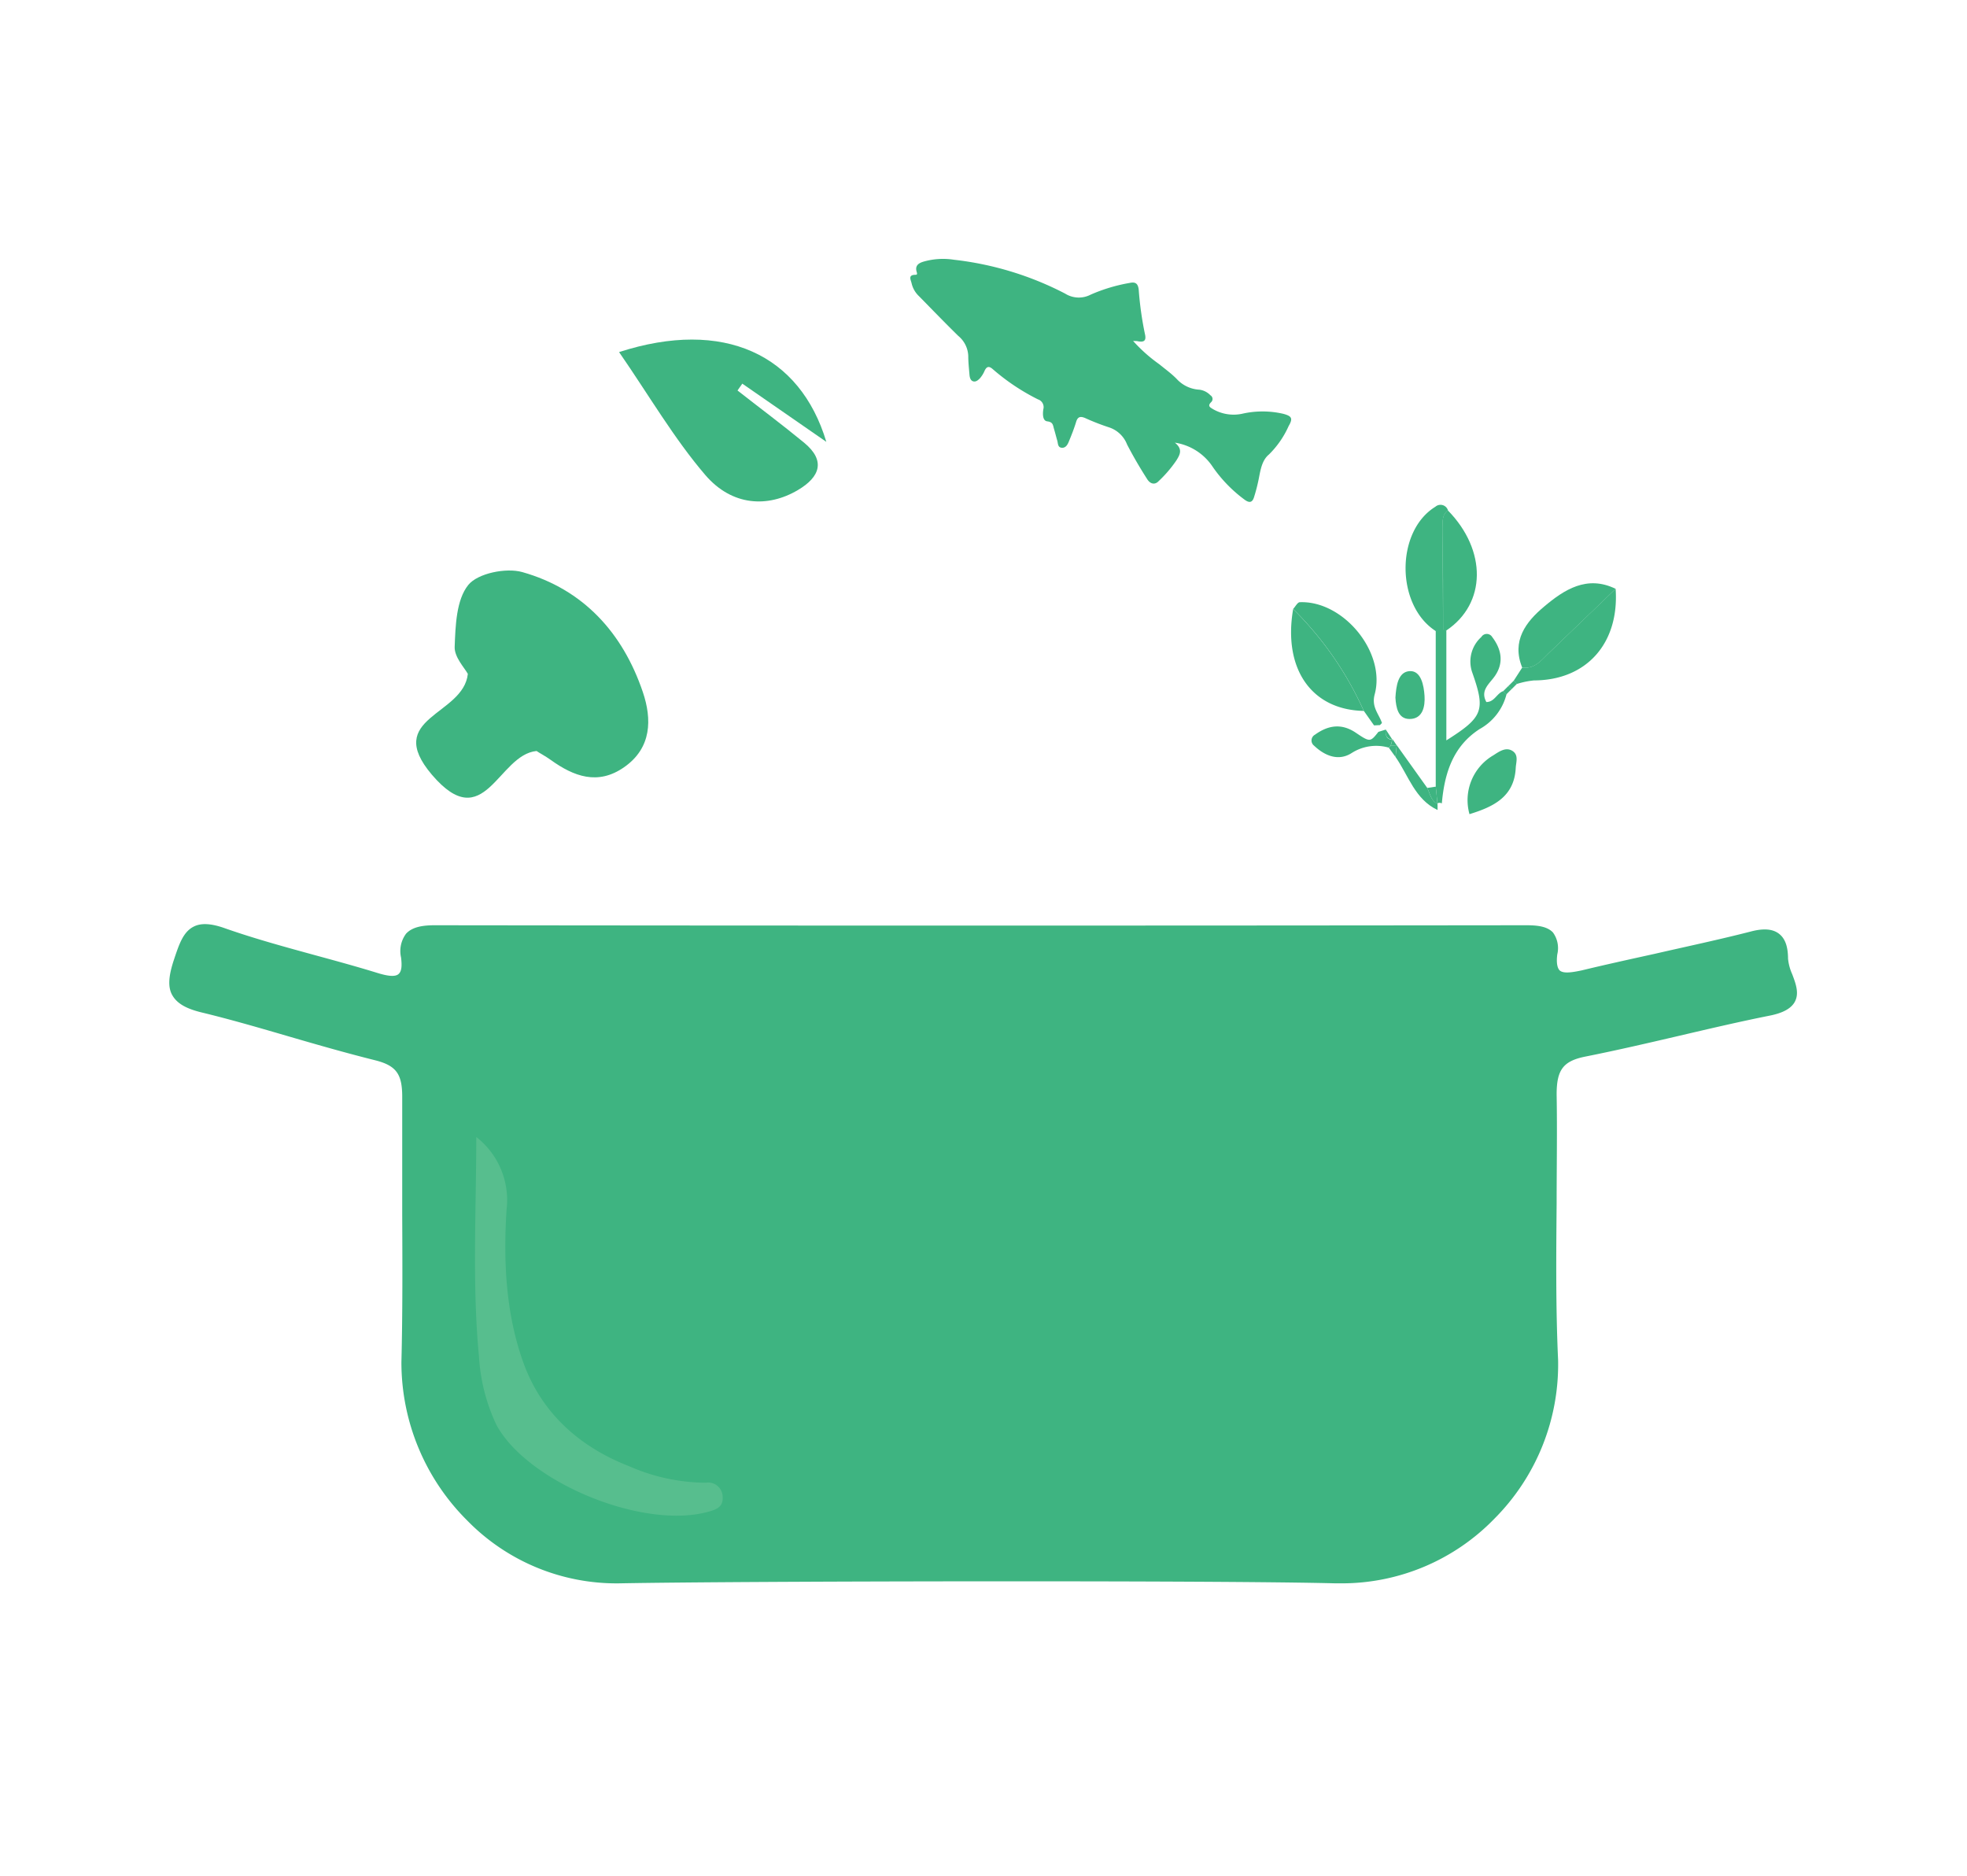 <svg id="Layer_1" data-name="Layer 1" xmlns="http://www.w3.org/2000/svg" viewBox="0 0 270.39 257.81"><defs><style>.cls-1{fill:#3eb481;}.cls-2{fill:#57be8e;}</style></defs><title>logo</title><g id="_Group_" data-name="&lt;Group&gt;"><g id="_Group_2" data-name="&lt;Group&gt;"><path id="_Compound_Path_" data-name="&lt;Compound Path&gt;" class="cls-1" d="M97.54,207.72c-9,2.66-25.12-4-29.33-11.95a25.44,25.44,0,0,1-2.37-9.35c-.95-10-.37-20.09-.37-30.16a11,11,0,0,1,4.16,10c-.45,7.13-.08,14.31,2.32,21,2.46,6.84,7.63,11.55,14.53,14.22A26.52,26.52,0,0,0,97,203.77a2,2,0,0,1,2.34,2C99.4,207,98.59,207.41,97.54,207.72Z"/><path id="_Compound_Path_2" data-name="&lt;Compound Path&gt;" class="cls-1" d="M184.42,217.62h-.8c-16.45-.43-81.9-.31-98.46,0A28.67,28.67,0,0,1,64.24,209a30.64,30.64,0,0,1-9.06-21.79c.17-6.75.14-13.63.11-20.27,0-5.31,0-10.81,0-16.21,0-3.11-.82-4.27-3.71-5-4-1-7.94-2.13-11.78-3.25s-8-2.34-12.1-3.33c-2.14-.52-3.36-1.24-4-2.34s-.56-2.6.22-4.93c.71-2.13,1.27-3.81,2.72-4.53,1-.51,2.38-.44,4.24.22,4.12,1.45,8.43,2.62,12.59,3.76,2.78.76,5.65,1.54,8.46,2.41,1.5.46,2.41.51,2.84.15s.51-1.09.36-2.29a4,4,0,0,1,.69-3.27c.91-1,2.5-1.16,3.94-1.16,48,.06,98.46.06,150,0h0c1.36,0,2.88.09,3.72,1a3.66,3.66,0,0,1,.59,3c-.15,1.14,0,1.88.33,2.21.53.47,1.74.26,3,0,3.35-.81,6.78-1.56,10.09-2.29,4.36-1,8.87-1.95,13.26-3.08,1.71-.44,2.95-.33,3.8.33s1.23,1.76,1.24,3.42h0a6.72,6.72,0,0,0,.57,2.13c.49,1.3,1,2.64.35,3.82-.5.9-1.61,1.51-3.38,1.87-4.17.83-8.38,1.82-12.45,2.77s-8.58,2-12.9,2.86c-3.11.61-4,1.83-4,5.22.09,5,0,10.11,0,15-.06,7-.13,14.31.2,21.44a30,30,0,0,1-8.75,21.86A29.23,29.23,0,0,1,184.42,217.62Z"/></g><path id="_Path_" data-name="&lt;Path&gt;" class="cls-2" d="M65.47,156.27c0,10.06-.58,20.18.37,30.16a25.44,25.44,0,0,0,2.37,9.35c4.2,7.93,20.32,14.6,29.33,11.95,1.06-.31,1.87-.69,1.8-1.94a2,2,0,0,0-2.34-2,26.52,26.52,0,0,1-10.52-2.27c-6.9-2.68-12.07-7.39-14.53-14.22-2.41-6.69-2.77-13.87-2.32-21A11,11,0,0,0,65.47,156.27Z"/></g><path id="_Path_2" data-name="&lt;Path&gt;" class="cls-1" d="M64.31,92.62c-.42-.79-1.86-2.28-1.81-3.71.11-2.92.22-6.46,1.87-8.51,1.3-1.61,5.19-2.4,7.43-1.77C80.2,81,85.62,87,88.37,95.13c1.25,3.7,1.24,7.66-2.58,10.32-3.61,2.52-6.91,1.27-10.08-1-.79-.57-1.64-1-1.95-1.23-5.31.49-7.15,11.75-14.39,3.26C52.65,98.57,63.71,98.37,64.31,92.62Z"/><path id="_Path_3" data-name="&lt;Path&gt;" class="cls-1" d="M85.1,48.39c14.39-4.64,24.89.33,28.49,12.34l-11.55-8-.66.94c3.05,2.39,6.16,4.71,9.15,7.17s2.22,4.72-.89,6.54c-4.13,2.42-9,2.17-12.66-2.06C92.65,60.27,89.25,54.4,85.1,48.39Z"/><path id="_Path_4" data-name="&lt;Path&gt;" class="cls-1" d="M155.76,46.86a21.45,21.45,0,0,0,3.61,3.21c.79.65,1.63,1.25,2.37,2a4.56,4.56,0,0,0,3.13,1.49,2.54,2.54,0,0,1,1.52.77.59.59,0,0,1,.11.93c-.59.57-.09.76.29,1a5.68,5.68,0,0,0,3.91.62,12.6,12.6,0,0,1,5.72,0c1.17.32,1.33.63.72,1.68a12.77,12.77,0,0,1-2.71,3.91c-.95.78-1.16,2.12-1.39,3.3a23.67,23.67,0,0,1-.67,2.6c-.24.74-.66.75-1.24.34a19.08,19.08,0,0,1-4.41-4.52,7.6,7.6,0,0,0-5.22-3.35c1.16.93.66,1.7.21,2.44a17.23,17.23,0,0,1-2.43,2.84c-.51.55-1.16.43-1.6-.29-1-1.56-1.91-3.12-2.75-4.74a4,4,0,0,0-2.47-2.35,31.4,31.4,0,0,1-3.31-1.29c-.61-.25-1-.2-1.22.53-.28.92-.63,1.81-1,2.7-.18.45-.45.92-1,.86s-.48-.61-.6-1-.28-1.05-.44-1.58-.12-.95-.94-1.05c-.66-.08-.62-1.09-.53-1.66a1.12,1.12,0,0,0-.74-1.36,29.47,29.47,0,0,1-6.22-4.16c-.52-.45-.82-.36-1.1.2A3.94,3.94,0,0,1,134.7,52c-.22.22-.54.53-.93.41s-.48-.57-.51-1c-.07-.83-.16-1.66-.16-2.5a3.75,3.75,0,0,0-1.37-2.74c-1.83-1.79-3.61-3.64-5.41-5.47a3.51,3.51,0,0,1-1-1.73c-.11-.51-.56-1.2.53-1.2.31,0,.2-.26.15-.43-.23-.83.25-1.17.95-1.38a9.69,9.69,0,0,1,4.18-.26,43.78,43.78,0,0,1,15.28,4.65,3.53,3.53,0,0,0,3.53.14,23,23,0,0,1,5.33-1.6c.74-.16,1.15,0,1.26.91a46.34,46.34,0,0,0,.85,6.08c.23.95-.1,1.22-1.08,1Z"/><g id="_Group_3" data-name="&lt;Group&gt;"><path id="_Path_5" data-name="&lt;Path&gt;" class="cls-1" d="M198.82,86.66v15.1c5.07-3.2,5.4-4.11,3.56-9.33a4.53,4.53,0,0,1,1.25-4.88.87.87,0,0,1,1.49,0c1.27,1.67,1.62,3.49.42,5.29-.75,1.13-2.12,2-1.22,3.65,1.12,0,1.43-1.2,2.32-1.5l.45.43a7.59,7.59,0,0,1-3.69,4.78c-3.69,2.38-4.84,6.11-5.2,10.22a.65.65,0,0,0-.61,0l0,0-.23-2.37q0-10.69,0-21.38l1-.11Z"/><path id="_Path_6" data-name="&lt;Path&gt;" class="cls-1" d="M188.88,99.7l-1.41-2a46.18,46.18,0,0,0-9.71-14c.3-.32.6-.92.91-.93,6-.24,11.86,6.88,10.3,12.66-.47,1.75.56,2.66,1,3.94l-.28.29Z"/><path id="_Path_7" data-name="&lt;Path&gt;" class="cls-1" d="M198.37,86.63l-1,.11c-5.51-3.52-5.55-13.72-.06-17.09a1.07,1.07,0,0,1,1.73.49c-.89.69-.71,1.69-.71,2.62C198.33,77.38,198.35,82,198.37,86.63Z"/><path id="_Path_8" data-name="&lt;Path&gt;" class="cls-1" d="M222.09,80.93c.52,7.49-4,12.57-11.23,12.59a11.6,11.6,0,0,0-2.36.49l-.42-.45,1.17-1.81c1.67.22,2.58-.95,3.6-1.94C215.92,86.85,219,83.89,222.09,80.93Z"/><path id="_Path_9" data-name="&lt;Path&gt;" class="cls-1" d="M222.09,80.93c-3.08,3-6.17,5.91-9.24,8.89-1,1-1.93,2.16-3.6,1.94-1.5-3.68.51-6.3,3-8.38C215,81.06,218.14,79,222.09,80.93Z"/><path id="_Path_10" data-name="&lt;Path&gt;" class="cls-1" d="M177.76,83.71a46.18,46.18,0,0,1,9.71,14C180.28,97.57,176.35,91.93,177.76,83.71Z"/><path id="_Path_11" data-name="&lt;Path&gt;" class="cls-1" d="M198.37,86.63c0-4.62,0-9.25-.06-13.87,0-.93-.18-1.93.71-2.62,5.4,5.5,5.31,12.83-.21,16.52Z"/><path id="_Path_12" data-name="&lt;Path&gt;" class="cls-1" d="M202,111.9a7.13,7.13,0,0,1,3.3-8.1c.81-.53,1.7-1.15,2.59-.6s.52,1.51.47,2.32C208.17,109.54,205.25,110.9,202,111.9Z"/><path id="_Path_13" data-name="&lt;Path&gt;" class="cls-1" d="M190.88,102.75a6.25,6.25,0,0,0-5.06.74c-1.79,1.16-3.67.43-5.18-1a.9.9,0,0,1,.12-1.51c1.8-1.3,3.64-1.6,5.6-.28s2,1.31,3.12-.11l1-.31,0,0c0,.69,0,1.32.92,1.41v-.08l-.24.91Z"/><path id="_Path_14" data-name="&lt;Path&gt;" class="cls-1" d="M191.82,95.88c.1-1.58.35-3.58,2-3.64,1.54-.05,1.91,2,2,3.4s-.21,3.18-2.06,3.18C192.2,98.82,191.9,97.28,191.82,95.88Z"/><path id="_Path_15" data-name="&lt;Path&gt;" class="cls-1" d="M192,102.42l4.19,5.87c.39.78.49,1.76,1.42,2.19l0,0v.85c-3.12-1.48-4-4.75-5.77-7.28Z"/><path id="_Path_16" data-name="&lt;Path&gt;" class="cls-1" d="M197.6,110.49c-.93-.44-1-1.41-1.42-2.19l1.19-.18Z"/><path id="_Path_17" data-name="&lt;Path&gt;" class="cls-1" d="M191.41,101.67c-.88-.1-1-.72-.92-1.41Z"/><path id="_Path_18" data-name="&lt;Path&gt;" class="cls-1" d="M192,102.42l-.17,1.62-.93-1.29.29-.26.82-.06Z"/><path id="_Path_19" data-name="&lt;Path&gt;" class="cls-1" d="M192,102.44l-.82.06.24-.91Z"/><path id="_Path_20" data-name="&lt;Path&gt;" class="cls-1" d="M206.63,95l.72-.72.44.43-.72.72Z"/><path id="_Path_21" data-name="&lt;Path&gt;" class="cls-1" d="M208.51,94l-.72.72-.44-.43.74-.74Z"/></g></svg>